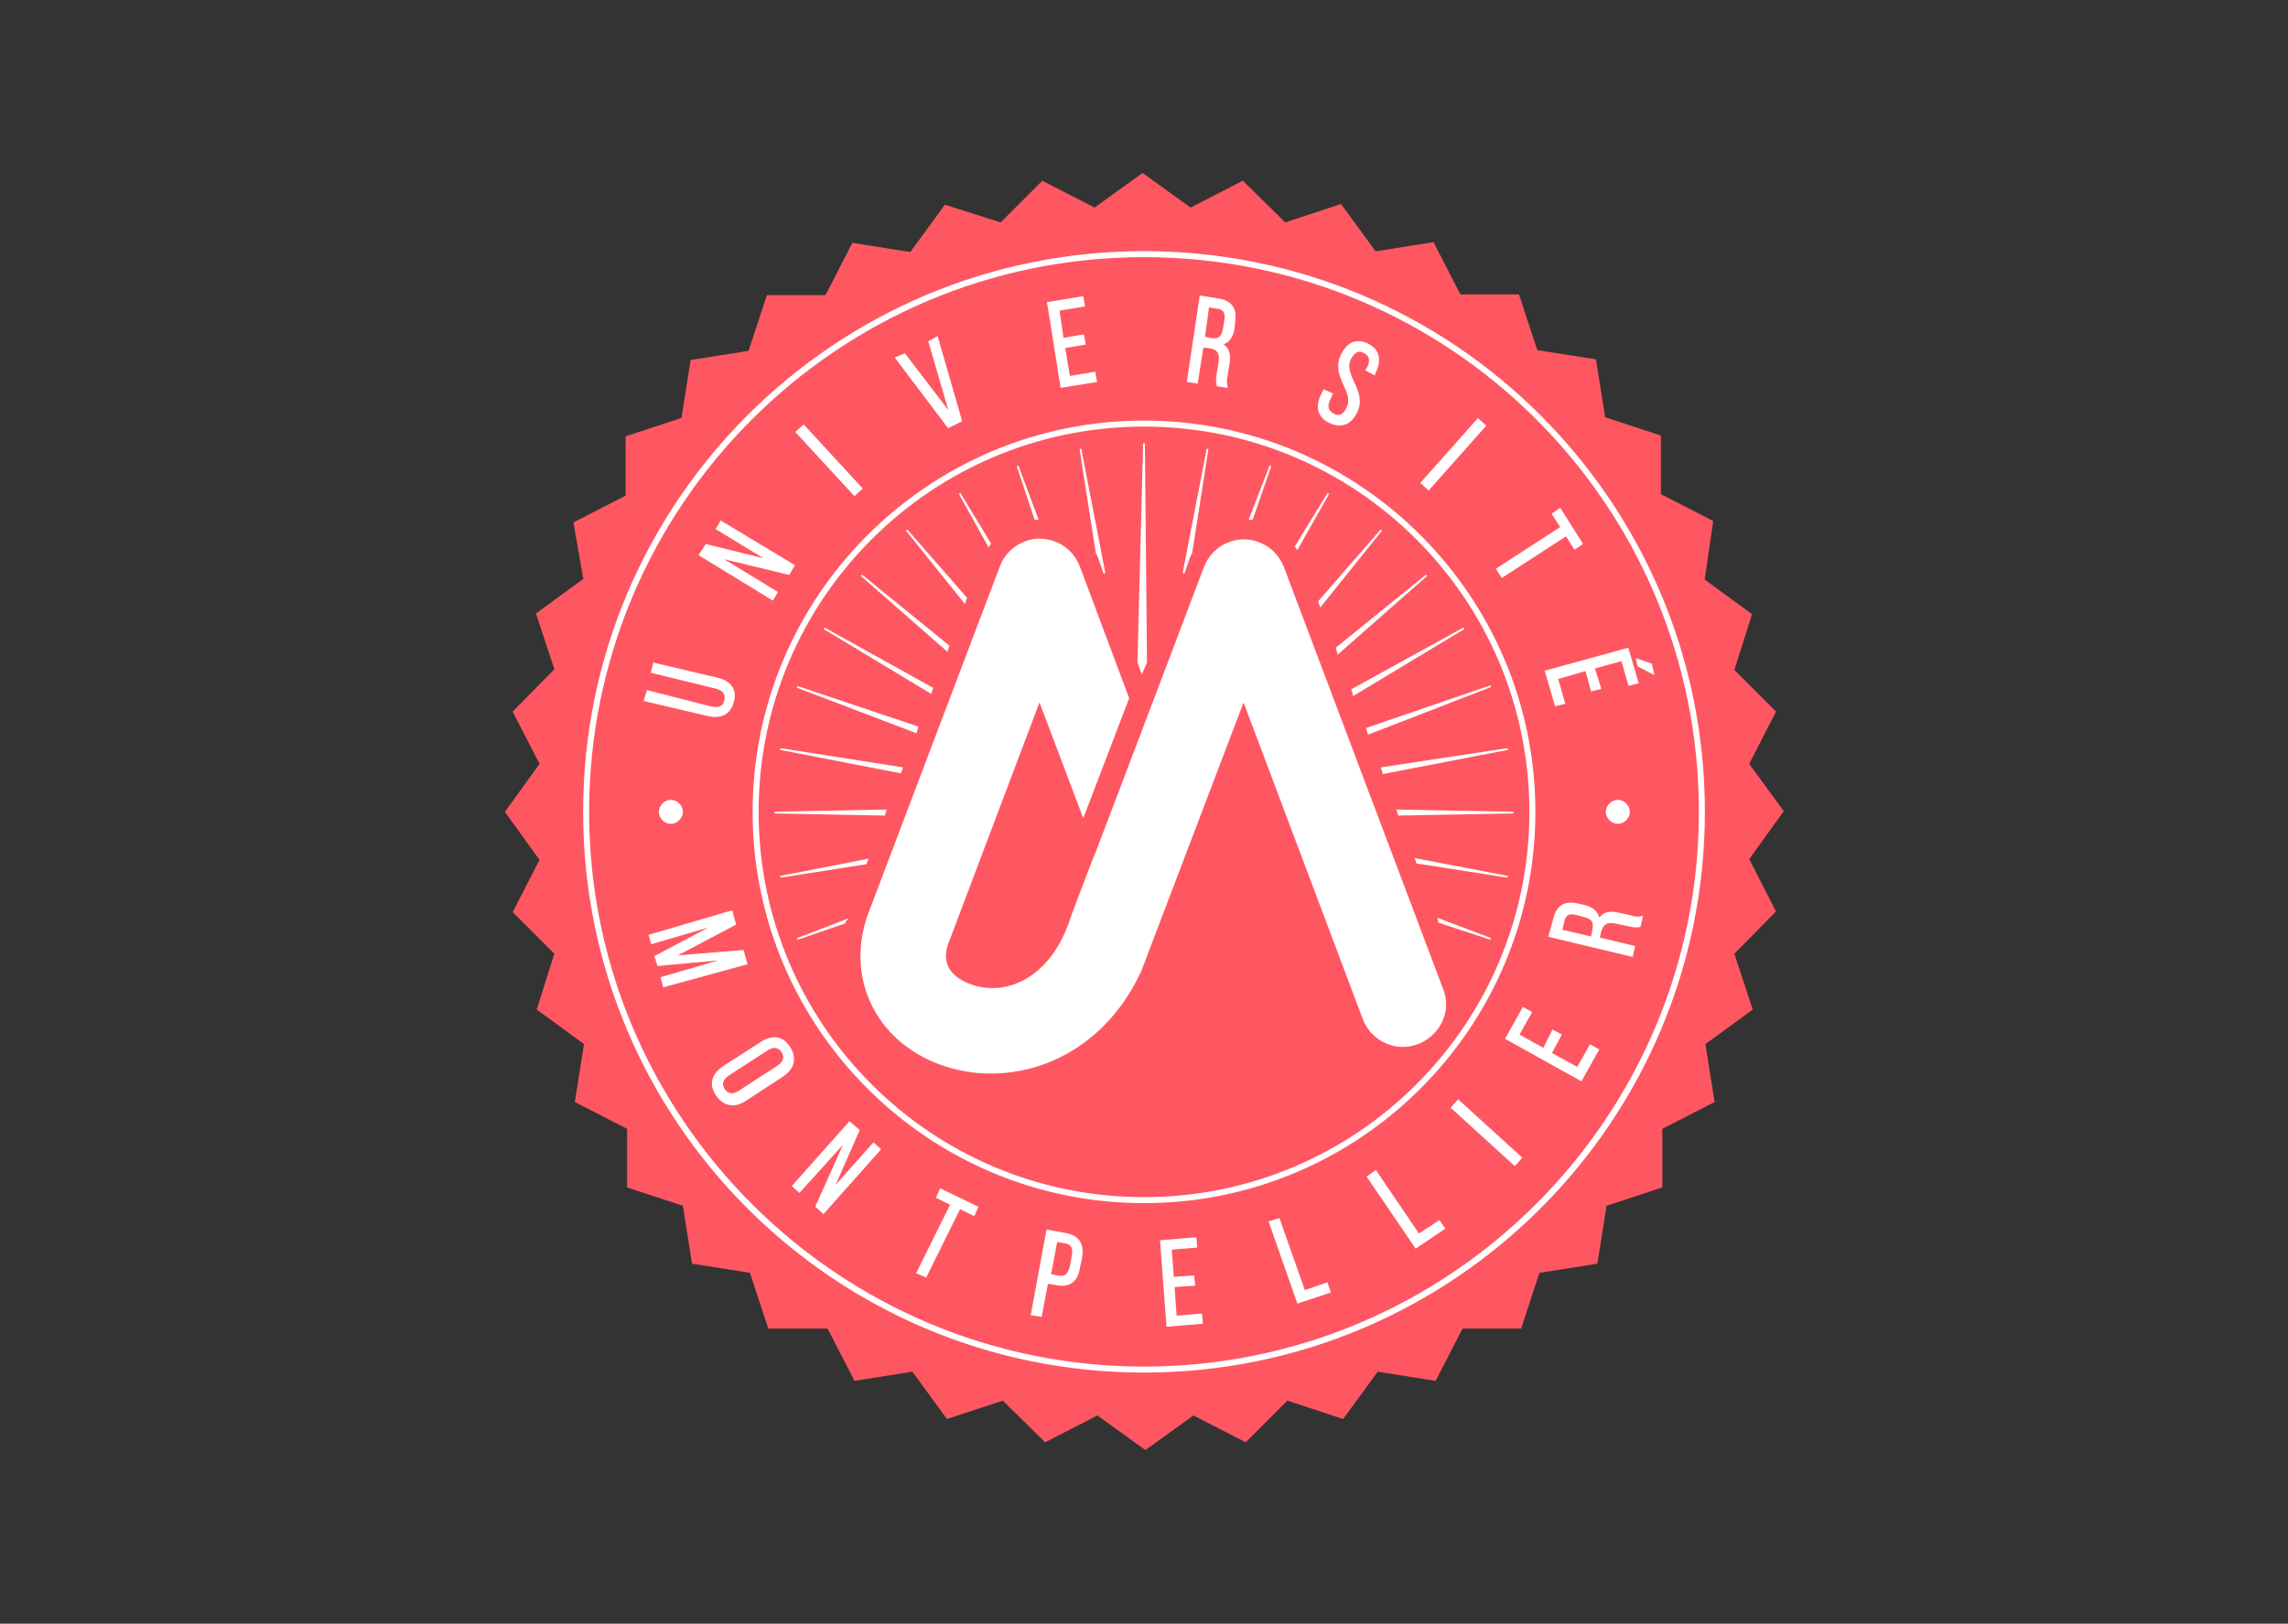 <?xml version="1.0" encoding="utf-8"?>
<!-- Generator: Adobe Illustrator 26.0.3, SVG Export Plug-In . SVG Version: 6.00 Build 0)  -->
<svg version="1.0" id="Layer_1" xmlns="http://www.w3.org/2000/svg" xmlns:xlink="http://www.w3.org/1999/xlink" x="0px" y="0px"
	 viewBox="0 0 324 230" style="enable-background:new 0 0 324 230;" xml:space="preserve">
<rect x="0" y="0" width="324" height="230" fill="#333333" stroke="none"/>
<style type="text/css">
	.st0{fill:#FF5761;}
	.st1{fill:#FFFFFF;}
	.st2{fill:none;stroke:#FFFFFF;stroke-width:0.25;stroke-miterlimit:10;}
</style>
<g id="g14114">
	<path id="path14116" class="st0" d="M252.6,114.9l-4.9,6.8l3.8,7.4l-5.9,6l2.6,7.9l-6.7,4.9l1.3,8.2l-7.4,3.8v8.3l-7.9,2.6
		l-1.3,8.2l-8.2,1.3l-2.6,7.9h-8.3l-3.8,7.4l-8.2-1.3l-4.9,6.7l-7.9-2.6l-5.9,5.9l-7.4-3.8l-6.8,4.9l-6.8-4.9l-7.4,3.8l-6-5.9
		l-7.9,2.6l-4.9-6.7l-8.2,1.3l-3.8-7.4h-8.4l-2.6-7.9l-8.2-1.3l-1.3-8.2l-7.9-2.6v-8.3l-7.4-3.8l1.3-8.2l-6.7-4.9l2.5-7.9l-5.9-5.9
		l3.8-7.4l-4.9-6.8l4.9-6.8l-3.8-7.4l5.9-6l-2.6-7.9l6.7-4.9L81.2,74l7.4-3.8v-8.4l7.9-2.6l1.3-8.2l8.2-1.3l2.6-7.9h8.3l3.8-7.4
		l8.2,1.3l4.9-6.7l7.9,2.5l5.9-5.9l7.4,3.8l6.8-4.9l6.8,4.9l7.4-3.8l6,5.9l7.9-2.6l4.9,6.7l8.2-1.3l3.8,7.4h8.3l2.6,7.9l8.3,1.3
		l1.3,8.2l7.9,2.6v8.3l7.4,3.8l-1.2,8.3l6.7,4.9l-2.5,7.9l5.9,5.9l-3.8,7.4L252.6,114.9z"/>
</g>
<g id="g14120">
	<g id="g14126">
		<path id="path14128" class="st1" d="M204.4,140.2l-22.6-59.9c-1.2-3.1-4.7-4.7-7.8-3.5c-1.6,0.6-2.9,1.9-3.5,3.5l-8.8,23.2
			l-6.5,17.1l-0.5,1.2l0,0c0,0-3.1,8.1-3.1,8.2c-2.8,8.7-9.2,11.1-13.9,9.5c-1.8-0.6-4.6-2.1-3.5-5.6l13-34.4l6.2,16.4l6.5-17
			l-7-18.7c-1.2-3.1-4.7-4.7-7.8-3.5c-1.6,0.6-2.9,1.9-3.5,3.5l-18.8,49.6c0,0.1-0.1,0.2-0.1,0.3c-2.9,9.1,1.8,18,11.3,21
			c9.4,3,21.7-0.8,27.6-13.5l14.5-38.1l16.9,44.9c1.2,3.1,4.7,4.7,7.8,3.5S205.6,143.3,204.4,140.2L204.4,140.2"/>
	</g>
	<g id="g14130">
		<path id="path14132" class="st1" d="M144.1,66l2.5,7.5h0.3L144.1,66z"/>
	</g>
	<g id="g14134">
		<path id="path14136" class="st2" d="M144.1,66l2.5,7.5h0.3L144.1,66z"/>
	</g>
</g>
<g id="g14138">
	<path id="path14140" class="st1" d="M162.3,93.8L162,62.8l-0.8,31l0.5,1.4L162.3,93.8z"/>
</g>
<g id="g14142">
	<path id="path14144" class="st2" d="M162.3,93.8L162,62.8l-0.8,31l0.5,1.4L162.3,93.8z"/>
</g>
<g id="g14146">
	<path id="path14148" class="st1" d="M202,81.5l-12.7,10.3l0.2,0.7L202,81.5z"/>
</g>
<g id="g14150">
	<path id="path14152" class="st2" d="M202,81.5l-12.7,10.3l0.2,0.7L202,81.5z"/>
</g>
<g id="g14154">
	<path id="path14156" class="st1" d="M211.1,133l-7.4-2.8l0.1,0.4L211.1,133z"/>
</g>
<g id="g14158">
	<path id="path14160" class="st2" d="M211.1,133l-7.4-2.8l0.1,0.4L211.1,133z"/>
</g>
<g id="g14162">
	<path id="path14164" class="st1" d="M109.7,115.1l15.5,0.3l0.2-0.6L109.7,115.1z"/>
</g>
<g id="g14166">
	<path id="path14168" class="st2" d="M109.7,115.1l15.5,0.3l0.2-0.6L109.7,115.1z"/>
</g>
<g id="g14170">
	<path id="path14172" class="st1" d="M110.5,106.1l17,3.3l0.2-0.6L110.5,106.1z"/>
</g>
<g id="g14174">
	<path id="path14176" class="st2" d="M110.5,106.1l17,3.3l0.2-0.6L110.5,106.1z"/>
</g>
<g id="g14178">
	<path id="path14180" class="st1" d="M110.5,124.2l12.1-1.9l0.2-0.5L110.5,124.2z"/>
</g>
<g id="g14182">
	<path id="path14184" class="st2" d="M110.5,124.2l12.1-1.9l0.2-0.5L110.5,124.2z"/>
</g>
<g id="g14188">
	<g id="g14194">
		<path id="path14196" class="st1" d="M112.9,133l6.7-2.3c0-0.1,0-0.2,0.1-0.3L112.9,133z"/>
	</g>
	<g id="g14198">
		<path id="path14200" class="st2" d="M112.9,133l6.7-2.3c0-0.1,0-0.2,0.1-0.3L112.9,133z"/>
	</g>
</g>
<g id="g14202">
	<path id="path14204" class="st1" d="M211.1,97.2l-17.5,6l0.2,0.7L211.1,97.2z"/>
</g>
<g id="g14206">
	<path id="path14208" class="st2" d="M211.1,97.2l-17.5,6l0.2,0.7L211.1,97.2z"/>
</g>
<g id="g14212">
	<g id="g14218">
		<path id="path14220" class="st1" d="M179.9,66l-2.9,7.5h0.3L179.9,66z"/>
	</g>
	<g id="g14222">
		<path id="path14224" class="st2" d="M179.9,66l-2.9,7.5h0.3L179.9,66z"/>
	</g>
</g>
<g id="g14226">
	<path id="path14228" class="st1" d="M112.9,97.3l16.8,6.4l0.2-0.7L112.9,97.3z"/>
</g>
<g id="g14230">
	<path id="path14232" class="st2" d="M112.9,97.3l16.8,6.4l0.2-0.7L112.9,97.3z"/>
</g>
<g id="g14236">
	<g id="g14242">
		<path id="path14244" class="st1" d="M188.1,69.9l-4.6,7.5l0.2,0.3L188.1,69.9z"/>
	</g>
	<g id="g14246">
		<path id="path14248" class="st2" d="M188.1,69.9l-4.6,7.5l0.2,0.3L188.1,69.9z"/>
	</g>
</g>
<g id="g14250">
	<path id="path14252" class="st1" d="M195.6,75.1l-8.8,10.1l0.2,0.6L195.6,75.1z"/>
</g>
<g id="g14254">
	<path id="path14256" class="st2" d="M195.6,75.1l-8.8,10.1l0.2,0.6L195.6,75.1z"/>
</g>
<g id="g14258">
	<path id="path14260" class="st1" d="M213.5,106.1l-17.8,2.7l0.2,0.7L213.5,106.1z"/>
</g>
<g id="g14262">
	<path id="path14264" class="st2" d="M213.5,106.1l-17.8,2.7l0.2,0.7L213.5,106.1z"/>
</g>
<g id="g14266">
	<path id="path14268" class="st1" d="M213.5,124.2l-13-2.5l0.2,0.5L213.5,124.2z"/>
</g>
<g id="g14270">
	<path id="path14272" class="st2" d="M213.5,124.2l-13-2.5l0.2,0.5L213.5,124.2z"/>
</g>
<g id="g14274">
	<path id="path14276" class="st1" d="M198.2,115.4l16.1-0.3l-16.3-0.3L198.2,115.4z"/>
</g>
<g id="g14278">
	<path id="path14280" class="st2" d="M214.3,115.1l-16.4-0.3l0.2,0.6L214.3,115.1z"/>
</g>
<g id="g14282">
	<path id="path14284" class="st1" d="M207.3,89l-15.8,8.7l0.2,0.7L207.3,89z"/>
</g>
<g id="g14286">
	<path id="path14288" class="st2" d="M207.3,89l-15.8,8.7l0.2,0.7L207.3,89z"/>
</g>
<g id="g14290">
	<path id="path14292" class="st1" d="M122,81.5l12.1,10.6l0.2-0.6L122,81.5z"/>
</g>
<g id="g14294">
	<path id="path14296" class="st2" d="M122,81.5l12.1,10.6l0.2-0.6L122,81.5z"/>
</g>
<g id="g14300">
	<g id="g14306">
		<path id="path14308" class="st1" d="M135.9,69.9l4.1,7.4l0.2-0.3L135.9,69.9z"/>
	</g>
	<g id="g14310">
		<path id="path14312" class="st2" d="M135.9,69.9l4.1,7.4l0.2-0.3L135.9,69.9z"/>
	</g>
</g>
<g id="g14314">
	<path id="path14316" class="st1" d="M128.4,75.1l8.2,10.2l0.2-0.6L128.4,75.1z"/>
</g>
<g id="g14318">
	<path id="path14320" class="st2" d="M128.4,75.1l8.2,10.2l0.2-0.6L128.4,75.1z"/>
</g>
<g id="g14324">
	<g id="g14330">
		<path id="path14332" class="st1" d="M156.4,81.2L153,63.6l2.3,14.7c0.2,0.3,0.3,0.6,0.4,0.9L156.4,81.2z"/>
	</g>
	<g id="g14334">
		<path id="path14336" class="st2" d="M156.4,81.2L153,63.6l2.3,14.7c0.2,0.3,0.3,0.6,0.4,0.9L156.4,81.2z"/>
	</g>
</g>
<g id="g14338">
	<path id="path14340" class="st1" d="M116.7,89l15.1,9.1l0.2-0.6L116.7,89z"/>
</g>
<g id="g14342">
	<path id="path14344" class="st2" d="M116.7,89l15.1,9.1l0.2-0.6L116.7,89z"/>
</g>
<g id="g14348">
	<g id="g14354">
		<path id="path14356" class="st1" d="M167.6,81.2l3.4-17.6l-2.3,14.7c-0.2,0.3-0.3,0.6-0.4,0.9L167.6,81.2z"/>
	</g>
	<g id="g14358">
		<path id="path14360" class="st2" d="M167.6,81.2l3.4-17.6l-2.3,14.7c-0.2,0.3-0.3,0.6-0.4,0.9L167.6,81.2z"/>
	</g>
	<g id="g14362">
		<path id="path14364" class="st1" d="M162,194.3c-43.8,0-79.3-35.5-79.3-79.3c0-43.8,35.5-79.3,79.3-79.3
			c43.8,0,79.3,35.5,79.3,79.3C241.3,158.8,205.8,194.3,162,194.3 M162,36.3c-43.5,0-78.7,35.3-78.7,78.7s35.3,78.7,78.7,78.7
			s78.7-35.3,78.7-78.7v0C240.7,71.5,205.5,36.3,162,36.3"/>
	</g>
	<g id="g14366">
		<path id="path14368" class="st2" d="M162,194.3c-43.8,0-79.3-35.5-79.3-79.3c0-43.8,35.5-79.3,79.3-79.3
			c43.8,0,79.3,35.5,79.3,79.3C241.3,158.8,205.8,194.3,162,194.3z M162,36.3c-43.5,0-78.7,35.3-78.7,78.7s35.3,78.7,78.7,78.7
			s78.7-35.3,78.7-78.7v0C240.7,71.5,205.5,36.3,162,36.3z"/>
	</g>
	<g id="g14370">
		<path id="path14372" class="st1" d="M162,170.3c-30.5,0-55.3-24.8-55.3-55.3s24.8-55.3,55.3-55.3s55.3,24.8,55.3,55.3v0
			C217.3,145.5,192.5,170.3,162,170.3 M162,60.3c-30.2,0-54.7,24.5-54.7,54.7s24.5,54.7,54.7,54.7c30.2,0,54.7-24.5,54.7-54.7
			c0,0,0,0,0,0C216.7,84.8,192.2,60.3,162,60.3"/>
	</g>
	<g id="g14374">
		<path id="path14376" class="st2" d="M162,170.3c-30.5,0-55.3-24.8-55.3-55.3s24.8-55.3,55.3-55.3s55.3,24.8,55.3,55.3v0
			C217.3,145.5,192.5,170.3,162,170.3z M162,60.3c-30.2,0-54.7,24.5-54.7,54.7s24.5,54.7,54.7,54.7c30.2,0,54.7-24.5,54.7-54.7
			c0,0,0,0,0,0C216.7,84.8,192.2,60.3,162,60.3L162,60.3z"/>
	</g>
	<g id="g14378">
		<path id="path14380" class="st1" d="M100.7,100.2c1.1,0.2,1.8,0,2-1c0.2-1-0.3-1.5-1.4-1.8l-9-2.2l0.3-1.2l8.9,2.1
			c1.8,0.4,2.8,1.5,2.3,3.3s-1.8,2.3-3.6,1.9l-8.9-2.1l0.4-1.3L100.7,100.2z"/>
	</g>
	<g id="g14382">
		<path id="path14384" class="st2" d="M100.7,100.2c1.1,0.2,1.8,0,2-1c0.2-1-0.3-1.5-1.4-1.8l-9-2.2l0.3-1.2l8.9,2.1
			c1.8,0.4,2.8,1.5,2.3,3.3s-1.8,2.3-3.6,1.9l-8.9-2.1l0.4-1.3L100.7,100.2z"/>
	</g>
</g>
<g id="g14386">
	<path id="path14388" class="st1" d="M110,83.9l-0.6,1l-10.3-6.3l0.9-1.4l8.9,2.2l-7.4-4.5l0.6-1l10.3,6.2l-0.7,1.2l-9.9-2.4
		L110,83.9z"/>
</g>
<g id="g14390">
	<path id="path14392" class="st2" d="M110,83.9l-0.6,1l-10.3-6.3l0.9-1.4l8.9,2.2l-7.4-4.5l0.6-1l10.3,6.2l-0.7,1.2l-9.9-2.4
		L110,83.9z"/>
</g>
<g id="g14394">
	<path id="path14396" class="st1" d="M113.8,60.3l8.2,8.9l-1,0.9l-8.2-8.9L113.8,60.3z"/>
</g>
<g id="g14398">
	<path id="path14400" class="st2" d="M113.8,60.3l8.2,8.9l-1,0.9l-8.2-8.9L113.8,60.3z"/>
</g>
<g id="g14402">
	<path id="path14404" class="st1" d="M128.1,50.2l6.5,8.5l-3-10.3l1.1-0.6l3.4,11.8l-1.8,0.9l-7.4-9.8L128.1,50.2z"/>
</g>
<g id="g14406">
	<path id="path14408" class="st2" d="M128.1,50.2l6.5,8.5l-3-10.3l1.1-0.6l3.4,11.8l-1.8,0.9l-7.4-9.8L128.1,50.2z"/>
</g>
<g id="g14410">
	<path id="path14412" class="st1" d="M153.4,47.5l0.2,1.2l-2.9,0.5l0.7,4.2l3.6-0.6l0.2,1.2l-4.9,0.8l-1.9-11.9l4.9-0.8l0.2,1.2
		l-3.6,0.6l0.6,4.1L153.4,47.5z"/>
</g>
<g id="g14414">
	<path id="path14416" class="st2" d="M153.4,47.5l0.2,1.2l-2.9,0.5l0.7,4.2l3.6-0.6l0.2,1.2l-4.9,0.8l-1.9-11.9l4.9-0.8l0.2,1.2
		l-3.6,0.6l0.6,4.1L153.4,47.5z"/>
</g>
<g id="g14420">
	<g id="g14426">
		<path id="path14428" class="st1" d="M172.5,42.4c1.9,0.3,2.5,1.3,2.3,3.1l-0.1,1c-0.2,1.3-0.8,2.1-1.8,2.2c1,0.5,1.3,1.4,1.1,2.7
			l-0.3,1.9c-0.1,0.5-0.1,1,0,1.5l-1.3-0.2c-0.1-0.5-0.1-1,0-1.5l0.3-1.9c0.2-1.3-0.4-1.9-1.5-2l-0.9-0.1l-0.8,5.1l-1.3-0.2l1.8-12
			L172.5,42.4z M171.4,48c1,0.2,1.7-0.1,1.9-1.4l0.2-1.2c0.2-1.1-0.2-1.7-1.1-1.8l-1.3-0.2l-0.6,4.4L171.4,48z"/>
	</g>
	<g id="g14430">
		<path id="path14432" class="st2" d="M172.5,42.4c1.9,0.3,2.5,1.3,2.3,3.1l-0.1,1c-0.2,1.3-0.8,2.1-1.8,2.2c1,0.5,1.3,1.4,1.1,2.7
			l-0.3,1.9c-0.1,0.5-0.1,1,0,1.5l-1.3-0.2c-0.1-0.5-0.1-1,0-1.5l0.3-1.9c0.2-1.3-0.4-1.9-1.5-2l-0.9-0.1l-0.8,5.1l-1.3-0.2l1.8-12
			L172.5,42.4z M171.4,48c1,0.2,1.7-0.1,1.9-1.4l0.2-1.2c0.2-1.1-0.2-1.7-1.1-1.8l-1.3-0.2l-0.6,4.4L171.4,48z"/>
	</g>
	<g id="g14434">
		<path id="path14436" class="st1" d="M194.7,52.7l-0.1,0.3l-1.1-0.6l0.2-0.3c0.5-1,0.4-1.7-0.5-2.2s-1.5,0-2,0.9
			c-1.2,2.4,2.3,4.5,0.9,7.5c-0.8,1.7-2.1,2.3-3.8,1.5c-1.7-0.8-1.9-2.3-1.1-3.9l0.3-0.6l1.1,0.5l-0.3,0.7c-0.5,1-0.4,1.7,0.5,2.2
			s1.6,0,2-0.9c1.2-2.4-2.3-4.4-0.8-7.5c0.8-1.7,2.1-2.3,3.7-1.5S195.4,51.1,194.7,52.7"/>
	</g>
	<g id="g14438">
		<path id="path14440" class="st2" d="M194.7,52.7l-0.1,0.3l-1.1-0.6l0.2-0.3c0.5-1,0.4-1.7-0.5-2.2s-1.5,0-2,0.9
			c-1.2,2.4,2.3,4.5,0.9,7.5c-0.8,1.7-2.1,2.3-3.8,1.5c-1.7-0.8-1.9-2.3-1.1-3.9l0.3-0.6l1.1,0.5l-0.3,0.7c-0.5,1-0.4,1.7,0.5,2.2
			s1.6,0,2-0.9c1.2-2.4-2.3-4.4-0.8-7.5c0.8-1.7,2.1-2.3,3.7-1.5S195.5,51.1,194.7,52.7z"/>
	</g>
</g>
<g id="g14442">
	<path id="path14444" class="st1" d="M210.3,60.3l-8,9l-1-0.9l8-9L210.3,60.3z"/>
</g>
<g id="g14446">
	<path id="path14448" class="st2" d="M210.3,60.3l-8,9l-1-0.9l8-9L210.3,60.3z"/>
</g>
<g id="g14450">
	<path id="path14452" class="st1" d="M212,80.6l9.1-5.9l-1.2-1.9l1-0.7l3.1,4.9l-1,0.7l-1.2-1.9l-9.1,5.9L212,80.6z"/>
</g>
<g id="g14454">
	<path id="path14456" class="st2" d="M212,80.6l9.1-5.9l-1.2-1.9l1-0.7l3.1,4.9l-1,0.7l-1.2-1.9l-9.1,5.9L212,80.6z"/>
</g>
<g id="g14458">
	<path id="path14460" class="st1" d="M226.6,97.5l-1.2,0.3l-0.8-2.9l-4.1,1.2l1,3.5l-1.2,0.3l-1.4-4.8l11.6-3.2l1.4,4.8l-1.2,0.3
		l-1-3.5l-4,1.1L226.6,97.5z M234.1,95.4l-2.1-1.1l-0.2-0.9l2,0.7L234.1,95.4z"/>
</g>
<g id="g14462">
	<path id="path14464" class="st2" d="M226.6,97.5l-1.2,0.3l-0.8-2.9l-4.1,1.2l1,3.5l-1.2,0.3l-1.4-4.8l11.6-3.2l1.4,4.8l-1.2,0.3
		l-1-3.5l-4,1.1L226.6,97.5z M234.1,95.4l-2.1-1.1l-0.2-0.9l2,0.7L234.1,95.4z"/>
</g>
<g id="g14468">
	<g id="g14474">
		<path id="path14476" class="st1" d="M220.1,130.1c0.4-1.8,1.6-2.4,3.3-2l0.9,0.2c1.3,0.3,2,1,2.1,2c0.6-1,1.5-1.2,2.8-0.9l1.8,0.4
			c0.5,0.2,1,0.2,1.5,0.1l-0.3,1.3c-0.5,0.1-1,0-1.5-0.1l-1.9-0.4c-1.3-0.3-1.9,0.2-2.2,1.3l-0.2,0.9l5,1.2l-0.3,1.3l-11.7-2.8
			L220.1,130.1z M225.6,131.8c0.2-1,0.1-1.7-1.2-2l-1.1-0.3c-1.1-0.3-1.7,0-1.9,1l-0.3,1.3l4.3,1L225.6,131.8z"/>
	</g>
	<g id="g14478">
		<path id="path14480" class="st2" d="M220.1,130.1c0.4-1.8,1.6-2.4,3.3-2l0.9,0.2c1.3,0.3,2,1,2.1,2c0.6-1,1.5-1.2,2.8-0.9l1.8,0.4
			c0.5,0.2,1,0.2,1.5,0.1l-0.3,1.3c-0.5,0.1-1,0-1.5-0.1l-1.9-0.4c-1.3-0.3-1.9,0.2-2.2,1.3l-0.2,0.9l5,1.2l-0.3,1.3l-11.7-2.8
			L220.1,130.1z M225.6,131.8c0.2-1,0.1-1.7-1.2-2l-1.1-0.3c-1.1-0.3-1.7,0-1.9,1l-0.3,1.3l4.3,1L225.6,131.8z"/>
	</g>
</g>
<g id="g14482">
	<path id="path14484" class="st1" d="M219.9,146l1.1,0.6l-1.4,2.6l3.8,2.1l1.8-3.2l1.1,0.6l-2.4,4.3l-10.6-5.9l2.4-4.3l1.1,0.6
		l-1.8,3.2l3.6,2L219.9,146z"/>
</g>
<g id="g14486">
	<path id="path14488" class="st2" d="M219.9,146l1.1,0.6l-1.4,2.6l3.8,2.1l1.8-3.2l1.1,0.6l-2.4,4.3l-10.6-5.9l2.4-4.3l1.1,0.6
		l-1.8,3.2l3.6,2L219.9,146z"/>
</g>
<g id="g14490">
	<path id="path14492" class="st1" d="M206.5,155.9l8.9,8.1l-0.9,1l-8.9-8.1L206.5,155.9z"/>
</g>
<g id="g14494">
	<path id="path14496" class="st2" d="M206.5,155.9l8.9,8.1l-0.9,1l-8.9-8.1L206.5,155.9z"/>
</g>
<g id="g14498">
	<path id="path14500" class="st1" d="M200.5,176.7l-6.8-10l1.1-0.8l6.1,9l2.9-1.9l0.7,1L200.5,176.7z"/>
</g>
<g id="g14502">
	<path id="path14504" class="st2" d="M200.5,176.7l-6.8-10l1.1-0.8l6.1,9l2.9-1.9l0.7,1L200.5,176.7z"/>
</g>
<g id="g14506">
	<path id="path14508" class="st1" d="M183.8,184.5l-4-11.4l1.3-0.4l3.6,10.2l3.2-1.1l0.4,1.2L183.8,184.5z"/>
</g>
<g id="g14510">
	<path id="path14512" class="st2" d="M183.8,184.5l-4-11.4l1.3-0.4l3.6,10.2l3.2-1.1l0.4,1.2L183.8,184.5z"/>
</g>
<g id="g14514">
	<path id="path14516" class="st1" d="M169,180.8l0.1,1.2l-2.9,0.2l0.3,4.3l3.6-0.3l0.1,1.2l-4.9,0.4l-0.9-12l4.9-0.4l0.1,1.2
		l-3.6,0.3l0.3,4.1L169,180.8z"/>
</g>
<g id="g14518">
	<path id="path14520" class="st2" d="M169,180.8l0.1,1.2l-2.9,0.2l0.3,4.3l3.6-0.3l0.1,1.2l-4.9,0.4l-0.9-12l4.9-0.4l0.1,1.2
		l-3.6,0.3l0.3,4.1L169,180.8z"/>
</g>
<g id="g14524">
	<g id="g14530">
		<path id="path14532" class="st1" d="M151,174.8c1.9,0.4,2.4,1.6,2.1,3.4l-0.3,1.4c-0.3,1.9-1.4,2.7-3.3,2.3l-1.2-0.2l-0.9,4.7
			l-1.3-0.2l2.2-11.9L151,174.8z M149.8,180.8c1,0.2,1.5-0.2,1.8-1.3l0.3-1.6c0.2-1.1-0.1-1.7-1-1.9l-1.3-0.2l-0.9,4.8L149.8,180.8z
			"/>
	</g>
	<g id="g14534">
		<path id="path14536" class="st2" d="M151,174.8c1.9,0.4,2.4,1.6,2.1,3.4l-0.3,1.4c-0.3,1.9-1.4,2.7-3.3,2.3l-1.2-0.2l-0.9,4.7
			l-1.3-0.2l2.2-11.9L151,174.8z M149.8,180.8c1,0.2,1.5-0.2,1.8-1.3l0.3-1.6c0.2-1.1-0.1-1.7-1-1.9l-1.3-0.2l-0.9,4.8L149.8,180.8z
			"/>
	</g>
</g>
<g id="g14538">
	<path id="path14540" class="st1" d="M129.9,180.3l4.8-9.7l-2-1l0.5-1.1l5.2,2.5l-0.5,1.1l-2-1l-4.8,9.7L129.9,180.3z"/>
</g>
<g id="g14542">
	<path id="path14544" class="st2" d="M129.9,180.3l4.8-9.7l-2-1l0.5-1.1l5.2,2.5l-0.5,1.1l-2-1l-4.8,9.7L129.9,180.3z"/>
</g>
<g id="g14546">
	<path id="path14548" class="st1" d="M113.2,168.8l-0.9-0.8l8-9l1.3,1.1l-3.7,8.4l5.8-6.5l0.9,0.8l-8,9l-1-0.9l4.2-9.4L113.2,168.8z
		"/>
</g>
<g id="g14550">
	<path id="path14552" class="st2" d="M113.2,168.8l-0.9-0.8l8-9l1.3,1.1l-3.7,8.4l5.8-6.5l0.9,0.8l-8,9l-1-0.9l4.2-9.4L113.2,168.8z
		"/>
</g>
<g id="g14556">
	<g id="g14562">
		<path id="path14564" class="st1" d="M107.8,147.7c1.5-1,3-0.9,4,0.7s0.5,3-1,4l-5.2,3.4c-1.5,1-3,0.9-4.1-0.7s-0.5-3,1-4
			L107.8,147.7z M103.2,152.2c-0.9,0.6-1.2,1.3-0.7,2.1c0.5,0.8,1.3,0.9,2.2,0.3l5.4-3.5c0.9-0.6,1.2-1.3,0.7-2.1
			c-0.5-0.8-1.3-0.9-2.2-0.3L103.2,152.2z"/>
	</g>
	<g id="g14566">
		<path id="path14568" class="st2" d="M107.8,147.7c1.5-1,3-0.9,4,0.7s0.5,3-1,4l-5.2,3.4c-1.5,1-3,0.9-4.1-0.7s-0.5-3,1-4
			L107.8,147.7z M103.2,152.2c-0.9,0.6-1.2,1.3-0.7,2.1c0.5,0.8,1.3,0.9,2.2,0.3l5.4-3.5c0.9-0.6,1.2-1.3,0.7-2.1
			c-0.5-0.8-1.3-0.9-2.2-0.3L103.2,152.2z"/>
	</g>
</g>
<g id="g14570">
	<path id="path14572" class="st1" d="M93.2,136.7l-0.4-1.2l8.7-4.6l-9.2,2.7l-0.3-1.1l11.6-3.4l0.5,1.8l-8.7,4.6l9.8-0.8l0.5,1.8
		L94,139.7l-0.3-1.2l9.3-2.7L93.2,136.7z"/>
</g>
<g id="g14574">
	<path id="path14576" class="st2" d="M93.2,136.7l-0.4-1.2l8.7-4.6l-9.2,2.7l-0.3-1.1l11.6-3.4l0.5,1.8l-8.7,4.6l9.8-0.8l0.5,1.8
		L94,139.7l-0.3-1.2l9.3-2.7L93.2,136.7z"/>
</g>
<g id="g14580">
	<g id="g14586">
		<path id="path14588" class="st1" d="M96.7,115c0,0.9-0.8,1.7-1.7,1.7c-0.9,0-1.7-0.8-1.7-1.7c0-0.9,0.8-1.7,1.7-1.7
			C95.9,113.3,96.7,114.1,96.7,115"/>
	</g>
	<g id="g14590">
		<path id="path14592" class="st1" d="M230.8,115c0,0.9-0.8,1.7-1.7,1.7c-0.9,0-1.7-0.8-1.7-1.7c0-0.9,0.8-1.7,1.7-1.7
			S230.8,114.1,230.8,115C230.8,115,230.8,115,230.8,115"/>
	</g>
</g>
</svg>
